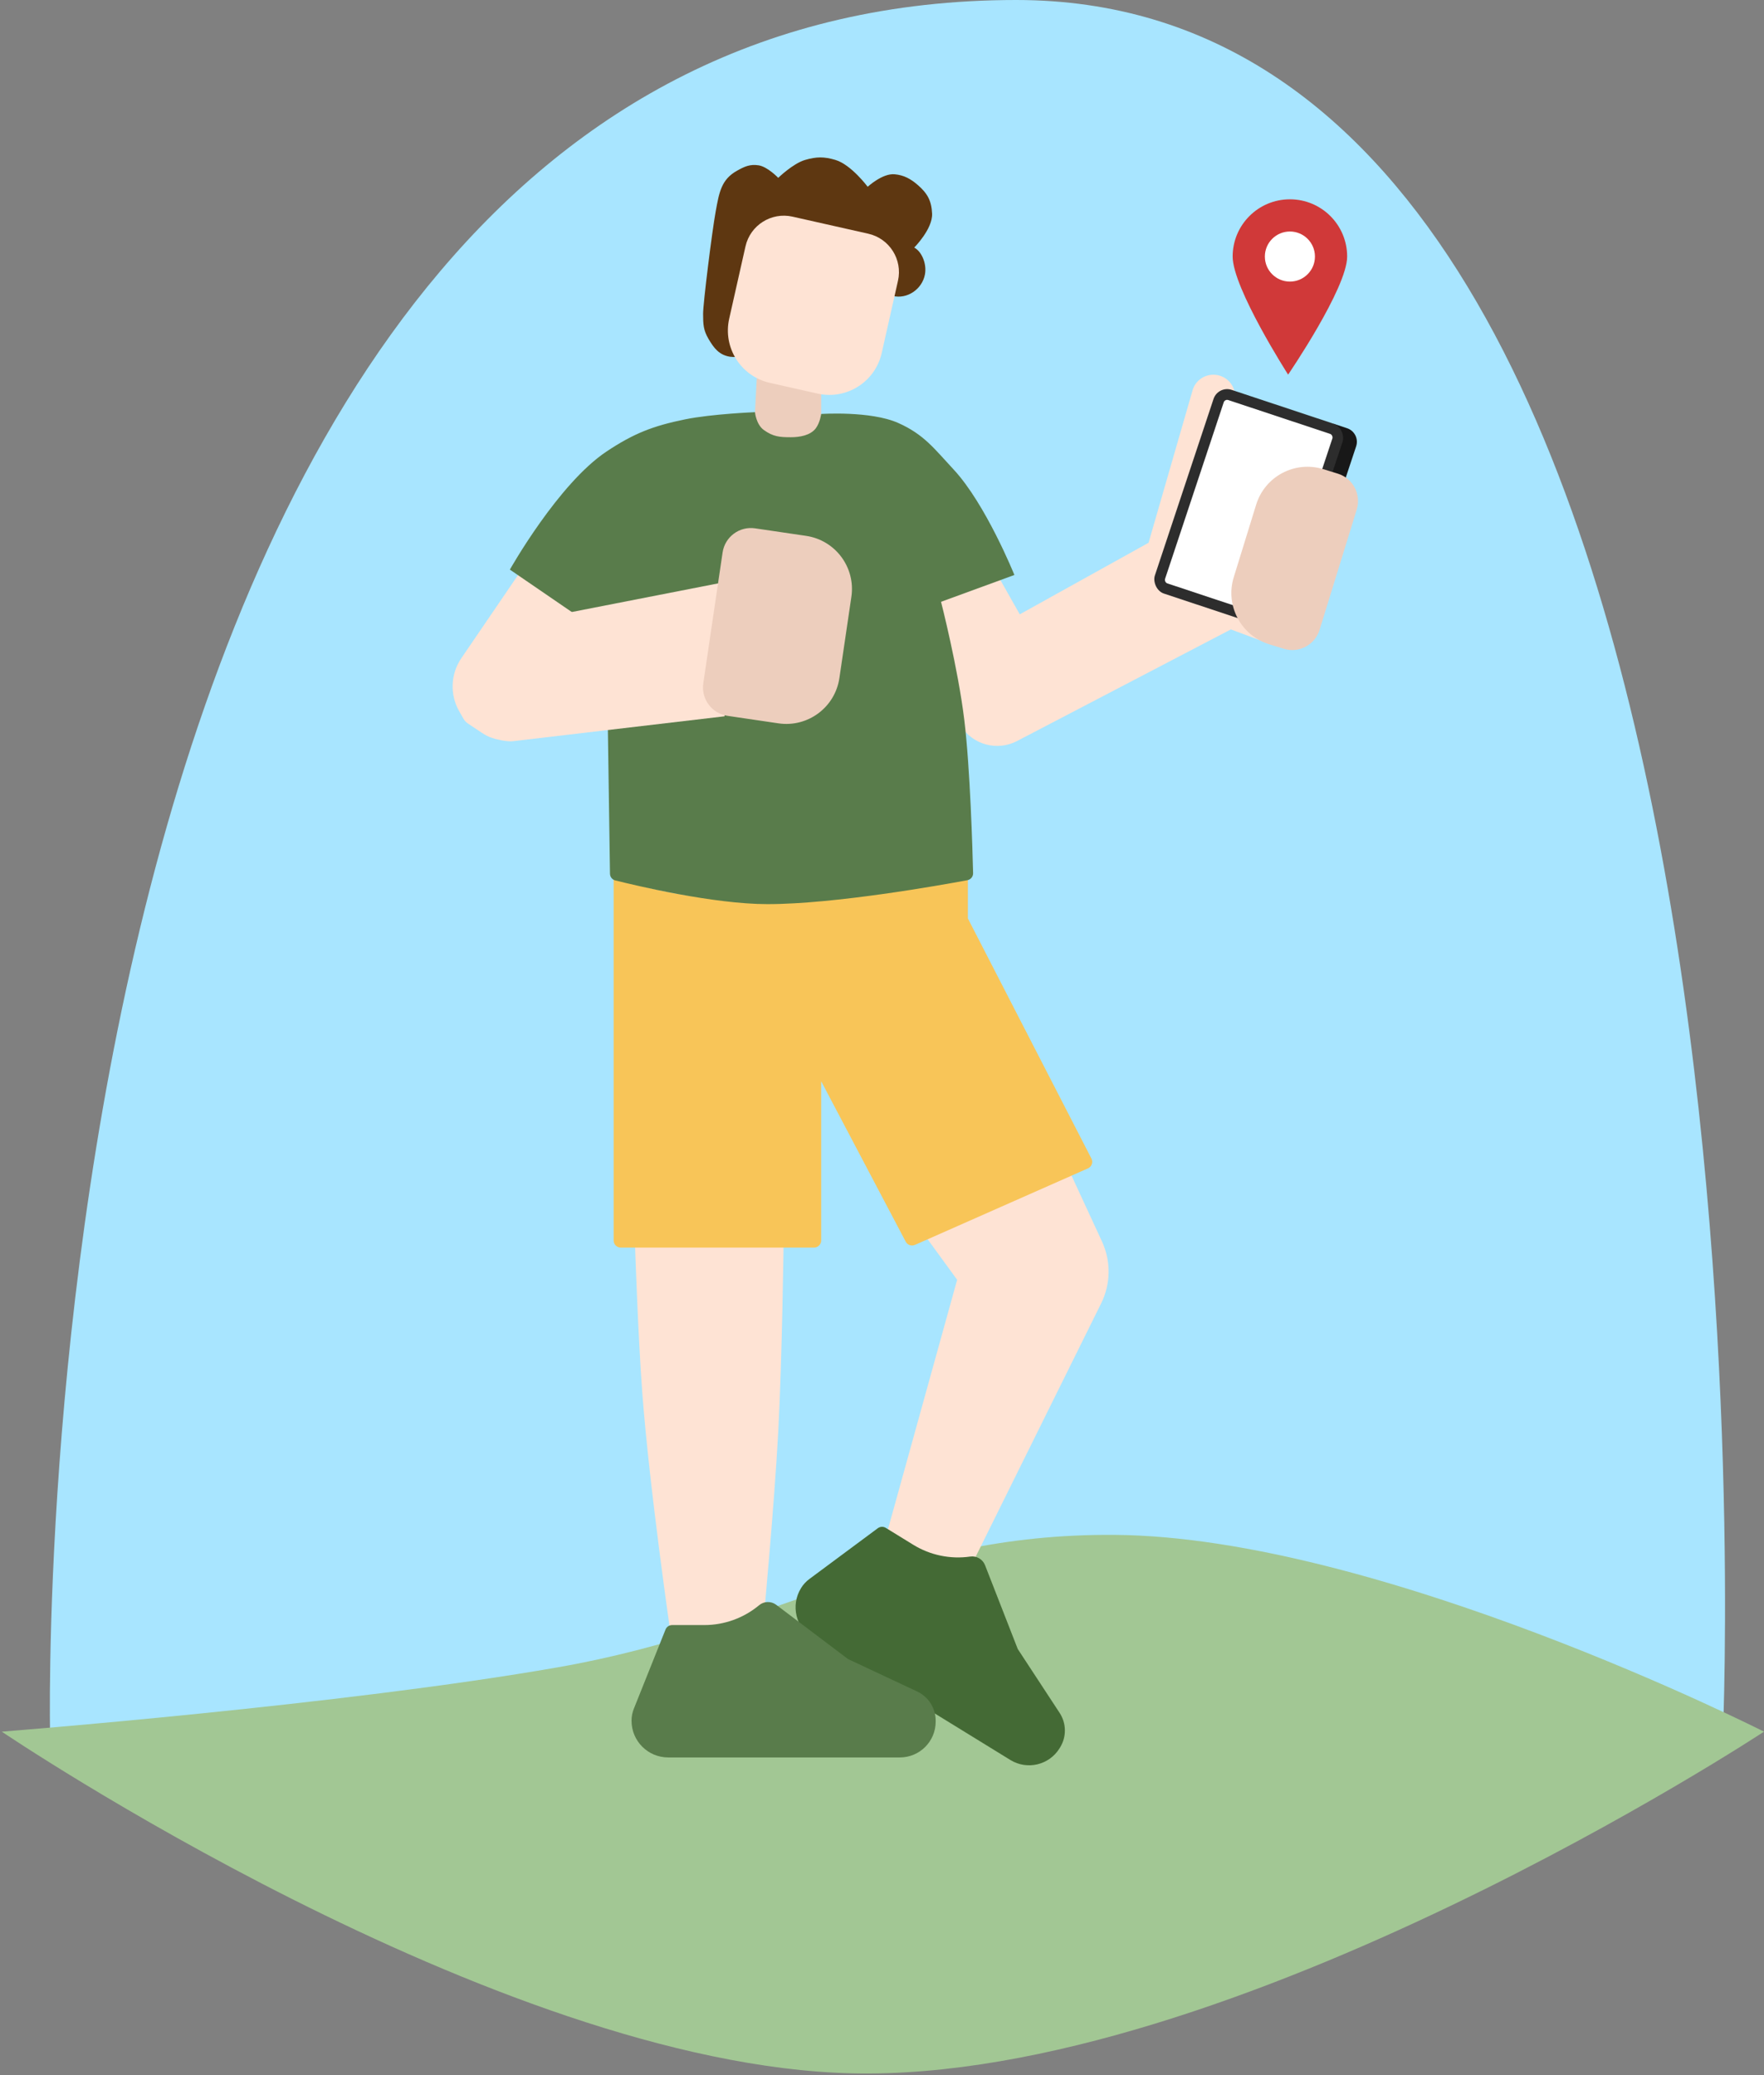 <svg width="493" height="580" viewBox="0 0 493 580" fill="none" xmlns="http://www.w3.org/2000/svg">
<rect x="0" y="0" width="493" height="580" fill="#808080" stroke="none"/>
<path d="M284 0C503.5 0 481.5 485 481.5 485H14C14 485 2.5 0 284 0Z" fill="#A8E5FF"/>
<path d="M156 466C95.789 476.571 0.5 484 0.5 484C0.5 484 138.062 577.103 238 579.5C344.308 582.05 493 484 493 484C493 484 385.561 429.539 311.5 429C249.08 428.546 217.482 455.205 156 466Z" fill="#A2C794"/>
<path d="M227.5 296.706L219 347.206C219 347.206 218.602 379.529 217.5 400.206C216.427 420.35 213.5 451.706 213.5 451.706L187.5 457.206C187.5 457.206 181.491 415.87 179.5 389.206C178.321 373.414 177.5 348.706 177.5 348.706L174.5 293.206L278.5 283.206L307.986 347.018C310.524 352.512 310.439 358.859 307.753 364.282L270.9 438.706L247.4 430.206L267.5 357.706L255.5 341.206L227.5 296.706Z" fill="#FEE3D4"/>
<path d="M223.871 443.877C224.478 442.89 225.268 442.028 226.198 441.338L245.323 427.142C245.98 426.654 246.867 426.616 247.564 427.044L255.22 431.757C259.983 434.689 265.623 435.858 271.158 435.061C272.932 434.805 274.648 435.806 275.299 437.475L284.437 460.896L296.139 478.75C298.052 481.668 298.106 485.429 296.277 488.401L296.129 488.641C293.234 493.345 287.074 494.811 282.371 491.916L227.226 457.973C222.407 455.007 220.905 448.696 223.871 443.877Z" fill="#446A35"/>
<path d="M176.5 480.96C176.5 479.801 176.721 478.653 177.151 477.577L185.997 455.463C186.301 454.704 187.036 454.206 187.854 454.206H196.845C202.437 454.206 207.853 452.245 212.149 448.665C213.526 447.518 215.512 447.47 216.942 448.551L237 463.706L256.324 472.776C259.483 474.259 261.5 477.434 261.5 480.924V481.206C261.5 486.729 257.023 491.206 251.5 491.206H186.746C181.087 491.206 176.5 486.619 176.5 480.96Z" fill="#597C4B"/>
<path d="M227.5 348.706H173.5C172.395 348.706 171.5 347.81 171.5 346.706V245.206C171.5 245.206 191.5 253.206 220.5 251.706C249.5 250.206 270.5 245.206 270.5 245.206V256.706L305.03 323.82C305.556 324.843 305.113 326.098 304.06 326.564L255.708 347.95C254.746 348.376 253.62 347.984 253.129 347.054L229.5 302.206V346.706C229.5 347.81 228.605 348.706 227.5 348.706Z" fill="#F8C558"/>
<path d="M285 171.706L278.5 160.206L257 165.706L266.5 199.706L268.578 202.953C271.93 208.19 278.727 209.999 284.239 207.122L344 175.925L355.5 180.206L357.5 171.706L331.5 162.206L344.983 112.319C345.828 109.191 343.982 105.939 340.882 104.996C337.679 104.021 334.24 105.838 333.312 109.054L321 151.706L285 171.706Z" fill="#FEE3D4"/>
<path d="M372.684 118.426L376.48 119.688C378.576 120.384 379.711 122.648 379.015 124.745L362.619 174.092C361.922 176.189 359.658 177.324 357.562 176.627L353.766 175.366L372.684 118.426Z" fill="#181818"/>
<rect x="340.418" y="107.706" width="38" height="60" rx="4" transform="rotate(18.379 340.418 107.706)" fill="#2D2D2D"/>
<rect x="342.32" y="111.499" width="32" height="54" rx="1" transform="rotate(18.379 342.32 111.499)" fill="white"/>
<path d="M351.074 141.038C353.519 133.123 361.917 128.687 369.832 131.132L373.902 132.388C378.124 133.692 380.489 138.171 379.186 142.393L368.792 176.051C367.488 180.272 363.009 182.638 358.788 181.334L354.718 180.078C346.802 177.633 342.367 169.235 344.811 161.32L351.074 141.038Z" fill="#EDCEBD"/>
<path d="M376.5 71.706C376.5 80.543 360 104.706 360 104.706C360 104.706 344.5 80.543 344.5 71.706C344.5 62.869 351.663 55.706 360.5 55.706C369.337 55.706 376.5 62.869 376.5 71.706Z" fill="#D03939"/>
<circle cx="360.5" cy="71.706" r="7" fill="white"/>
<path d="M128.931 183.973L146.5 158.206L163.5 169.706L143 207.206C140.95 207.206 138.9 206.691 137.553 206.265C136.505 205.933 135.54 205.399 134.625 204.789L130.786 202.23C130.269 201.885 129.84 201.425 129.532 200.886L128.343 198.806C125.686 194.156 125.914 188.398 128.931 183.973Z" fill="#FEE3D4"/>
<path d="M211 122.706V115.206L211.5 105.706L229.5 109.206V115.706V122.706H211Z" fill="#EDCEBD"/>
<path d="M283.5 160.706L263 168.206C263 168.206 267.715 186.571 269.5 201.206C271.141 214.655 271.804 237.687 271.961 244.041C271.986 245.012 271.31 245.84 270.354 246.018C263.083 247.377 233.37 252.706 214.5 252.706C199.444 252.706 177.727 247.525 171.954 246.077C171.084 245.859 170.491 245.086 170.478 244.189L169.5 177.706L142.5 159.206C142.5 159.206 156 135.206 169.5 126.206C177.107 121.135 182.541 119.027 191.5 117.206C198.985 115.685 211 115.206 211 115.206C211 115.206 211.293 118.629 213.5 120.206C216.062 122.036 217.851 122.206 221 122.206C223.5 122.206 226.5 121.706 228 119.706C229.195 118.113 229.5 115.706 229.5 115.706C229.5 115.706 243.271 114.783 251 118.206C258.223 121.405 261.116 125.425 266.5 131.206C275.515 140.885 283.5 160.706 283.5 160.706Z" fill="#597C4B"/>
<path d="M202.5 200.206L143 207.206L156.5 171.706L202.5 162.706V200.206Z" fill="#FEE3D4"/>
<path d="M201.949 154.42C202.593 150.049 206.659 147.028 211.03 147.673L225.291 149.776C233.486 150.985 239.15 158.608 237.942 166.804L234.591 189.525C233.383 197.721 225.759 203.385 217.563 202.177L203.303 200.074C198.932 199.429 195.911 195.363 196.555 190.992L201.949 154.42Z" fill="#EDCEBD"/>
<path d="M258.5 76.706C257.727 80.859 253.5 83.706 249.5 82.706C245.5 81.706 247 71.706 247 71.706L215.5 64.706L206.5 99.706C206.5 99.706 204.963 99.864 204 99.706C200.99 99.211 199.538 97.34 198 94.706C196.59 92.292 196.5 90.706 196.5 87.706C196.5 84.706 199 64.706 200 59.206C201 53.706 201.578 50.177 206 47.706C208.108 46.528 209.612 45.846 212 46.206C214.517 46.585 217.5 49.706 217.5 49.706C217.5 49.706 221.622 45.696 225 44.706C228.185 43.772 230.319 43.757 233.5 44.706C237.884 46.014 242.5 52.206 242.5 52.206C242.5 52.206 246.603 48.41 250 48.706C252.61 48.933 254.519 49.992 256.5 51.706C259.21 54.052 260.34 56.125 260.5 59.706C260.691 63.989 255.5 69.206 255.5 69.206C257.5 70.206 259.077 73.605 258.5 76.706Z" fill="#5E3711"/>
<path d="M208.346 68.869C209.68 62.942 215.567 59.219 221.494 60.554L242.654 65.32C248.581 66.654 252.303 72.541 250.968 78.468L246.418 98.671C244.598 106.753 236.571 111.829 228.489 110.009L215.133 107.001C207.052 105.181 201.975 97.154 203.796 89.072L208.346 68.869Z" fill="#FEE3D4"/>
</svg>
